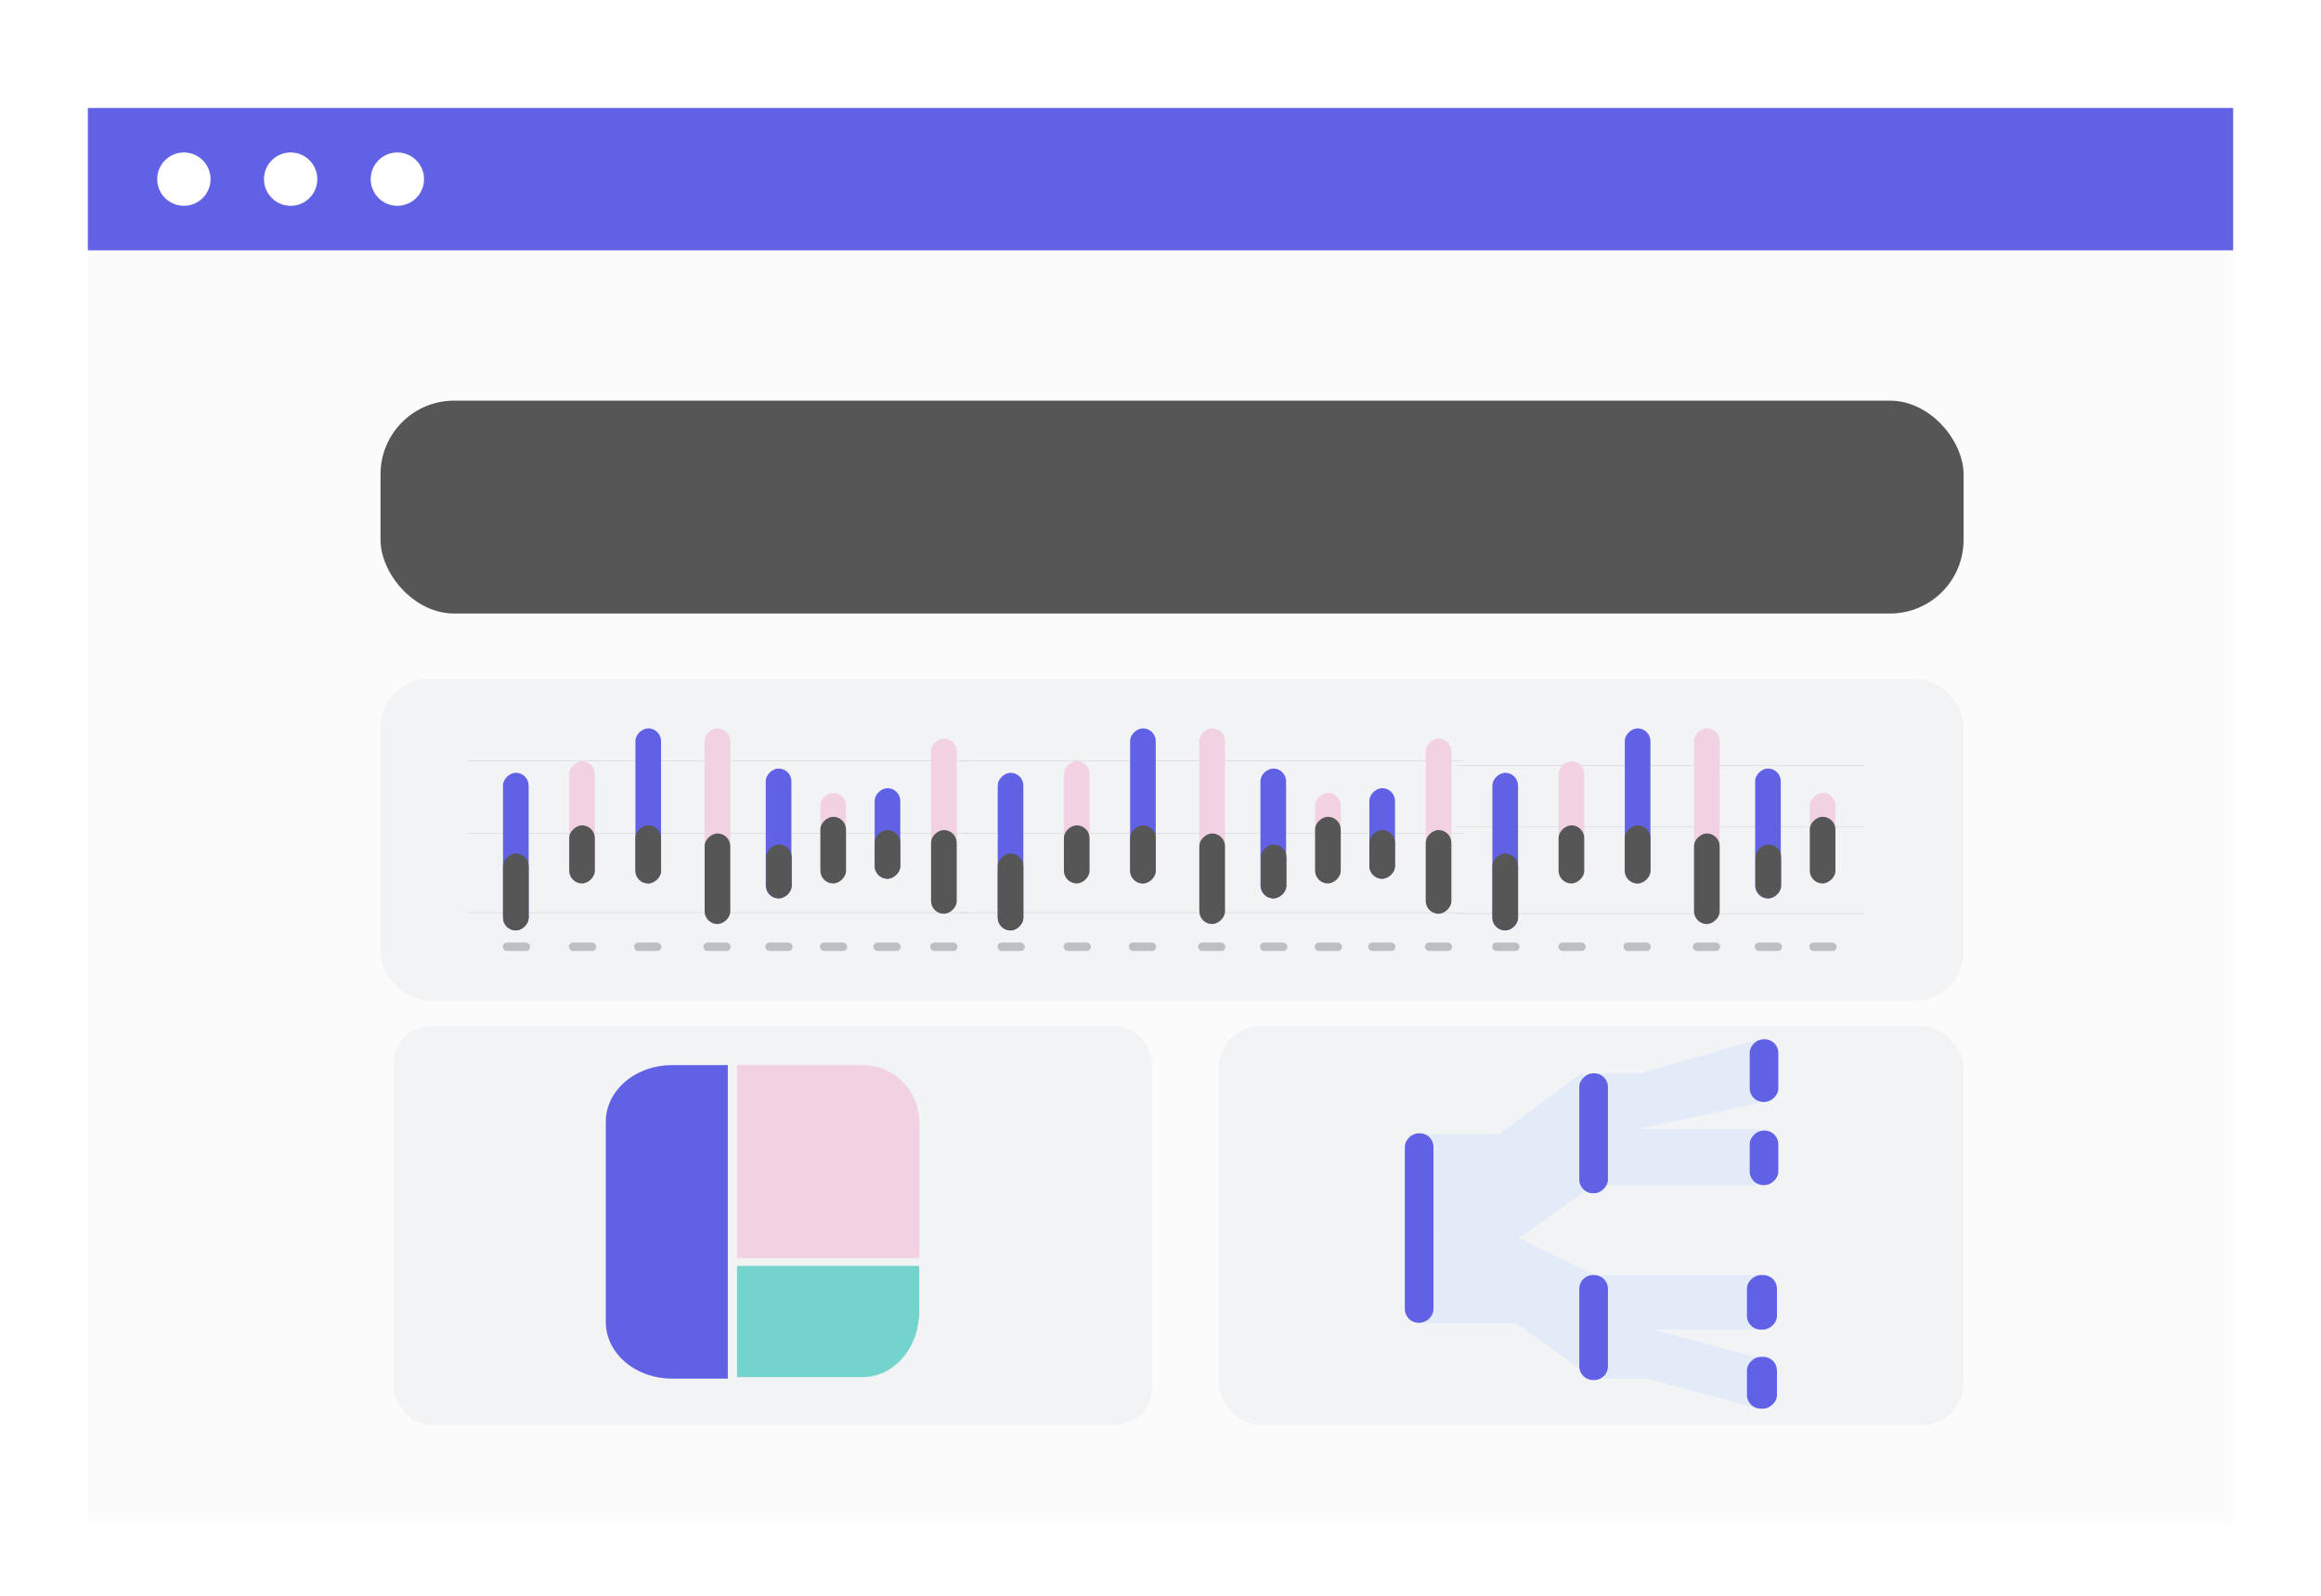 <svg width="317" height="218" viewBox="0 0 317 218" fill="none" xmlns="http://www.w3.org/2000/svg">
<g filter="url(#filter0_ddd_11126_261923)">
<rect x="12" y="4" width="293" height="193.147" fill="#FBFBFB"/>
<rect x="12" y="4" width="293" height="19.436" fill="#6061E5"/>
<circle cx="25.116" cy="13.718" r="3.644" fill="white"/>
<circle cx="39.697" cy="13.718" r="3.644" fill="white"/>
<circle cx="54.272" cy="13.718" r="3.644" fill="white"/>
<rect x="51.972" y="43.972" width="216.21" height="29.07" rx="10.051" fill="#565656"/>
<rect x="51.972" y="81.97" width="216.21" height="43.918" rx="6.569" fill="#F1F3F5"/>
<line x1="63.796" y1="93.191" x2="132.178" y2="93.191" stroke="#CBCBCB" stroke-width="0.058"/>
<line x1="63.796" y1="103.051" x2="132.178" y2="103.051" stroke="#CBCBCB" stroke-width="0.058"/>
<line x1="63.796" y1="113.903" x2="132.178" y2="113.903" stroke="#CBCBCB" stroke-width="0.058"/>
<rect x="68.702" y="116.325" width="21.53" height="3.501" rx="1.75" transform="rotate(-90 68.702 116.325)" fill="#6061E5"/>
<rect x="77.742" y="109.907" width="16.687" height="3.501" rx="1.75" transform="rotate(-90 77.742 109.907)" fill="#F2D1E2"/>
<rect x="68.702" y="116.325" width="10.502" height="3.501" rx="1.75" transform="rotate(-90 68.702 116.325)" fill="#565656"/>
<rect x="77.742" y="109.907" width="7.935" height="3.501" rx="1.75" transform="rotate(-90 77.742 109.907)" fill="#565656"/>
<rect x="86.785" y="109.907" width="21.18" height="3.501" rx="1.75" transform="rotate(-90 86.785 109.907)" fill="#6061E5"/>
<rect x="96.239" y="115.45" width="26.723" height="3.501" rx="1.75" transform="rotate(-90 96.239 115.45)" fill="#F2D1E2"/>
<rect x="104.585" y="111.949" width="17.737" height="3.501" rx="1.75" transform="rotate(-90 104.585 111.949)" fill="#6061E5"/>
<rect x="112.048" y="109.907" width="12.37" height="3.501" rx="1.75" transform="rotate(-90 112.048 109.907)" fill="#F2D1E2"/>
<rect x="119.461" y="109.266" width="12.37" height="3.501" rx="1.75" transform="rotate(-90 119.461 109.266)" fill="#6061E5"/>
<rect x="127.163" y="114.049" width="23.922" height="3.501" rx="1.75" transform="rotate(-90 127.163 114.049)" fill="#F2D1E2"/>
<rect x="86.785" y="109.907" width="7.935" height="3.501" rx="1.75" transform="rotate(-90 86.785 109.907)" fill="#565656"/>
<rect x="96.239" y="115.45" width="12.37" height="3.501" rx="1.75" transform="rotate(-90 96.239 115.45)" fill="#565656"/>
<rect x="104.639" y="111.949" width="7.352" height="3.501" rx="1.75" transform="rotate(-90 104.639 111.949)" fill="#565656"/>
<rect x="112.048" y="109.907" width="9.102" height="3.501" rx="1.75" transform="rotate(-90 112.048 109.907)" fill="#565656"/>
<rect x="119.461" y="109.266" width="6.652" height="3.501" rx="1.75" transform="rotate(-90 119.461 109.266)" fill="#565656"/>
<rect x="127.163" y="114.049" width="11.436" height="3.501" rx="1.75" transform="rotate(-90 127.163 114.049)" fill="#565656"/>
<rect x="68.672" y="117.984" width="3.729" height="1.147" rx="0.574" fill="#BCBEC2"/>
<rect x="77.706" y="117.984" width="3.729" height="1.147" rx="0.574" fill="#BCBEC2"/>
<rect x="86.6" y="117.984" width="3.729" height="1.147" rx="0.574" fill="#BCBEC2"/>
<rect x="96.066" y="117.984" width="3.729" height="1.147" rx="0.574" fill="#BCBEC2"/>
<rect x="104.525" y="117.984" width="3.729" height="1.147" rx="0.574" fill="#BCBEC2"/>
<rect x="111.985" y="117.984" width="3.729" height="1.147" rx="0.574" fill="#BCBEC2"/>
<rect x="119.294" y="117.984" width="3.729" height="1.147" rx="0.574" fill="#BCBEC2"/>
<rect x="127.041" y="117.984" width="3.729" height="1.147" rx="0.574" fill="#BCBEC2"/>
<line x1="131.362" y1="93.191" x2="199.745" y2="93.191" stroke="#CBCBCB" stroke-width="0.058"/>
<line x1="131.362" y1="103.051" x2="199.745" y2="103.051" stroke="#CBCBCB" stroke-width="0.058"/>
<line x1="131.362" y1="113.903" x2="199.745" y2="113.903" stroke="#CBCBCB" stroke-width="0.058"/>
<rect x="136.268" y="116.325" width="21.53" height="3.501" rx="1.75" transform="rotate(-90 136.268 116.325)" fill="#6061E5"/>
<rect x="145.308" y="109.907" width="16.687" height="3.501" rx="1.75" transform="rotate(-90 145.308 109.907)" fill="#F2D1E2"/>
<rect x="136.268" y="116.325" width="10.502" height="3.501" rx="1.75" transform="rotate(-90 136.268 116.325)" fill="#565656"/>
<rect x="145.308" y="109.907" width="7.935" height="3.501" rx="1.75" transform="rotate(-90 145.308 109.907)" fill="#565656"/>
<rect x="154.351" y="109.907" width="21.18" height="3.501" rx="1.75" transform="rotate(-90 154.351 109.907)" fill="#6061E5"/>
<rect x="163.805" y="115.45" width="26.723" height="3.501" rx="1.75" transform="rotate(-90 163.805 115.45)" fill="#F2D1E2"/>
<rect x="172.151" y="111.949" width="17.737" height="3.501" rx="1.75" transform="rotate(-90 172.151 111.949)" fill="#6061E5"/>
<rect x="179.614" y="109.907" width="12.37" height="3.501" rx="1.75" transform="rotate(-90 179.614 109.907)" fill="#F2D1E2"/>
<rect x="187.027" y="109.266" width="12.37" height="3.501" rx="1.75" transform="rotate(-90 187.027 109.266)" fill="#6061E5"/>
<rect x="194.726" y="114.049" width="23.922" height="3.501" rx="1.75" transform="rotate(-90 194.726 114.049)" fill="#F2D1E2"/>
<rect x="154.351" y="109.907" width="7.935" height="3.501" rx="1.75" transform="rotate(-90 154.351 109.907)" fill="#565656"/>
<rect x="163.805" y="115.45" width="12.37" height="3.501" rx="1.75" transform="rotate(-90 163.805 115.45)" fill="#565656"/>
<rect x="172.205" y="111.949" width="7.352" height="3.501" rx="1.75" transform="rotate(-90 172.205 111.949)" fill="#565656"/>
<rect x="179.614" y="109.907" width="9.102" height="3.501" rx="1.75" transform="rotate(-90 179.614 109.907)" fill="#565656"/>
<rect x="187.027" y="109.266" width="6.652" height="3.501" rx="1.75" transform="rotate(-90 187.027 109.266)" fill="#565656"/>
<rect x="194.726" y="114.049" width="11.436" height="3.501" rx="1.75" transform="rotate(-90 194.726 114.049)" fill="#565656"/>
<rect x="136.235" y="117.984" width="3.729" height="1.147" rx="0.574" fill="#BCBEC2"/>
<rect x="145.272" y="117.984" width="3.729" height="1.147" rx="0.574" fill="#BCBEC2"/>
<rect x="154.167" y="117.984" width="3.729" height="1.147" rx="0.574" fill="#BCBEC2"/>
<rect x="163.632" y="117.984" width="3.729" height="1.147" rx="0.574" fill="#BCBEC2"/>
<rect x="172.091" y="117.984" width="3.729" height="1.147" rx="0.574" fill="#BCBEC2"/>
<rect x="179.552" y="117.984" width="3.729" height="1.147" rx="0.574" fill="#BCBEC2"/>
<rect x="186.86" y="117.984" width="3.729" height="1.147" rx="0.574" fill="#BCBEC2"/>
<rect x="194.606" y="117.984" width="3.729" height="1.147" rx="0.574" fill="#BCBEC2"/>
<line x1="198.928" y1="93.765" x2="254.67" y2="93.765" stroke="#CBCBCB" stroke-width="0.058"/>
<line x1="198.928" y1="102.211" x2="254.67" y2="102.211" stroke="#CBCBCB" stroke-width="0.058"/>
<line x1="198.928" y1="114.035" x2="254.67" y2="114.035" stroke="#CBCBCB" stroke-width="0.058"/>
<rect x="203.831" y="116.325" width="21.53" height="3.501" rx="1.75" transform="rotate(-90 203.831 116.325)" fill="#6061E5"/>
<rect x="212.871" y="109.907" width="16.687" height="3.501" rx="1.75" transform="rotate(-90 212.871 109.907)" fill="#F2D1E2"/>
<rect x="203.831" y="116.325" width="10.502" height="3.501" rx="1.75" transform="rotate(-90 203.831 116.325)" fill="#565656"/>
<rect x="212.871" y="109.907" width="7.935" height="3.501" rx="1.75" transform="rotate(-90 212.871 109.907)" fill="#565656"/>
<rect x="221.914" y="109.907" width="21.18" height="3.501" rx="1.75" transform="rotate(-90 221.914 109.907)" fill="#6061E5"/>
<rect x="231.369" y="115.45" width="26.723" height="3.501" rx="1.75" transform="rotate(-90 231.369 115.45)" fill="#F2D1E2"/>
<rect x="239.717" y="111.949" width="17.737" height="3.501" rx="1.75" transform="rotate(-90 239.717 111.949)" fill="#6061E5"/>
<rect x="247.18" y="109.907" width="12.37" height="3.501" rx="1.75" transform="rotate(-90 247.18 109.907)" fill="#F2D1E2"/>
<rect x="221.914" y="109.907" width="7.935" height="3.501" rx="1.75" transform="rotate(-90 221.914 109.907)" fill="#565656"/>
<rect x="231.369" y="115.45" width="12.37" height="3.501" rx="1.75" transform="rotate(-90 231.369 115.45)" fill="#565656"/>
<rect x="239.771" y="111.949" width="7.352" height="3.501" rx="1.75" transform="rotate(-90 239.771 111.949)" fill="#565656"/>
<rect x="247.18" y="109.907" width="9.102" height="3.501" rx="1.75" transform="rotate(-90 247.18 109.907)" fill="#565656"/>
<rect x="203.801" y="117.984" width="3.729" height="1.147" rx="0.574" fill="#BCBEC2"/>
<rect x="212.838" y="117.984" width="3.729" height="1.147" rx="0.574" fill="#BCBEC2"/>
<rect x="221.732" y="117.984" width="3.729" height="1.147" rx="0.574" fill="#BCBEC2"/>
<rect x="231.199" y="117.984" width="3.729" height="1.147" rx="0.574" fill="#BCBEC2"/>
<rect x="239.657" y="117.984" width="3.729" height="1.147" rx="0.574" fill="#BCBEC2"/>
<rect x="247.118" y="117.984" width="3.729" height="1.147" rx="0.574" fill="#BCBEC2"/>
<rect x="166.434" y="129.366" width="101.746" height="54.507" rx="5.724" fill="#F1F3F5"/>
<path d="M204.691 144.166H192.434V158.177H207.692L216.263 152.142V135.65L204.691 144.166Z" fill="#E4EBF8"/>
<path d="M223.803 135.876H217.748V143.47H223.591L240.274 139.886V131.183L223.803 135.876Z" fill="#E4EBF8"/>
<path d="M225.17 170.65H219.053V177.545H224.956L240.276 181.634V174.74L225.17 170.65Z" fill="#E4EBF8"/>
<path d="M229.591 143.47H218.311V151.103H230.44L240.279 151.103V143.47L229.591 143.47Z" fill="#E4EBF8"/>
<path d="M230.054 163.39H218.677V170.837H230.909L240.832 170.837V163.39L230.054 163.39Z" fill="#E4EBF8"/>
<path d="M207.089 158.177H194.478V169.971H207.089L217.935 177.725V163.446L207.089 158.177Z" fill="#E4EBF8"/>
<rect x="195.784" y="144.028" width="25.878" height="3.91" rx="1.862" transform="rotate(90 195.784 144.028)" fill="#6061E5"/>
<path d="M217.746 163.39C218.774 163.39 219.607 164.224 219.607 165.252L219.607 175.864C219.607 176.892 218.774 177.725 217.746 177.725L217.56 177.725C216.531 177.725 215.698 176.892 215.698 175.864L215.698 165.252C215.698 164.224 216.531 163.39 217.56 163.39L217.746 163.39Z" fill="#6061E5"/>
<rect x="219.607" y="135.836" width="16.383" height="3.91" rx="1.862" transform="rotate(90 219.607 135.836)" fill="#6061E5"/>
<rect x="242.882" y="131.183" width="8.564" height="3.91" rx="1.862" transform="rotate(90 242.882 131.183)" fill="#6061E5"/>
<rect x="242.882" y="143.657" width="7.447" height="3.91" rx="1.862" transform="rotate(90 242.882 143.657)" fill="#6061E5"/>
<rect x="242.694" y="163.39" width="7.447" height="4.096" rx="1.862" transform="rotate(90 242.694 163.39)" fill="#6061E5"/>
<rect x="242.694" y="174.561" width="7.074" height="4.096" rx="1.862" transform="rotate(90 242.694 174.561)" fill="#6061E5"/>
<rect x="53.791" y="129.366" width="103.563" height="54.507" rx="5.094" fill="#F1F3F5"/>
<path d="M82.74 142.449C82.74 140.399 83.691 138.433 85.384 136.983C87.076 135.534 89.372 134.719 91.765 134.719H99.402V177.533H91.765C89.372 177.533 87.076 176.718 85.384 175.269C83.691 173.819 82.74 171.853 82.74 169.803V142.449Z" fill="#6061E5"/>
<path d="M100.666 177.322H117.849C119.892 177.322 121.852 176.376 123.296 174.694C124.741 173.011 125.552 170.729 125.552 168.349V162.137H100.666V177.322Z" fill="#73D3CD"/>
<path d="M125.552 161.082V142.508C125.552 140.443 124.741 138.461 123.296 137.001C121.852 135.54 119.892 134.719 117.849 134.719H100.666V161.082H125.552Z" fill="#F2D1E2"/>
</g>
<defs>
<filter id="filter0_ddd_11126_261923" x="0.059" y="0.02" width="316.882" height="217.029" filterUnits="userSpaceOnUse" color-interpolation-filters="sRGB">
<feFlood flood-opacity="0" result="BackgroundImageFix"/>
<feColorMatrix in="SourceAlpha" type="matrix" values="0 0 0 0 0 0 0 0 0 0 0 0 0 0 0 0 0 0 127 0" result="hardAlpha"/>
<feOffset dy="0.398"/>
<feGaussianBlur stdDeviation="1.99"/>
<feColorMatrix type="matrix" values="0 0 0 0 0 0 0 0 0 0 0 0 0 0 0 0 0 0 0.05 0"/>
<feBlend mode="normal" in2="BackgroundImageFix" result="effect1_dropShadow_11126_261923"/>
<feColorMatrix in="SourceAlpha" type="matrix" values="0 0 0 0 0 0 0 0 0 0 0 0 0 0 0 0 0 0 127 0" result="hardAlpha"/>
<feOffset dy="2.388"/>
<feGaussianBlur stdDeviation="1.99"/>
<feColorMatrix type="matrix" values="0 0 0 0 0 0 0 0 0 0 0 0 0 0 0 0 0 0 0.05 0"/>
<feBlend mode="normal" in2="effect1_dropShadow_11126_261923" result="effect2_dropShadow_11126_261923"/>
<feColorMatrix in="SourceAlpha" type="matrix" values="0 0 0 0 0 0 0 0 0 0 0 0 0 0 0 0 0 0 127 0" result="hardAlpha"/>
<feOffset dy="7.961"/>
<feGaussianBlur stdDeviation="5.97"/>
<feColorMatrix type="matrix" values="0 0 0 0 0 0 0 0 0 0 0 0 0 0 0 0 0 0 0.05 0"/>
<feBlend mode="normal" in2="effect2_dropShadow_11126_261923" result="effect3_dropShadow_11126_261923"/>
<feBlend mode="normal" in="SourceGraphic" in2="effect3_dropShadow_11126_261923" result="shape"/>
</filter>
</defs>
</svg>
